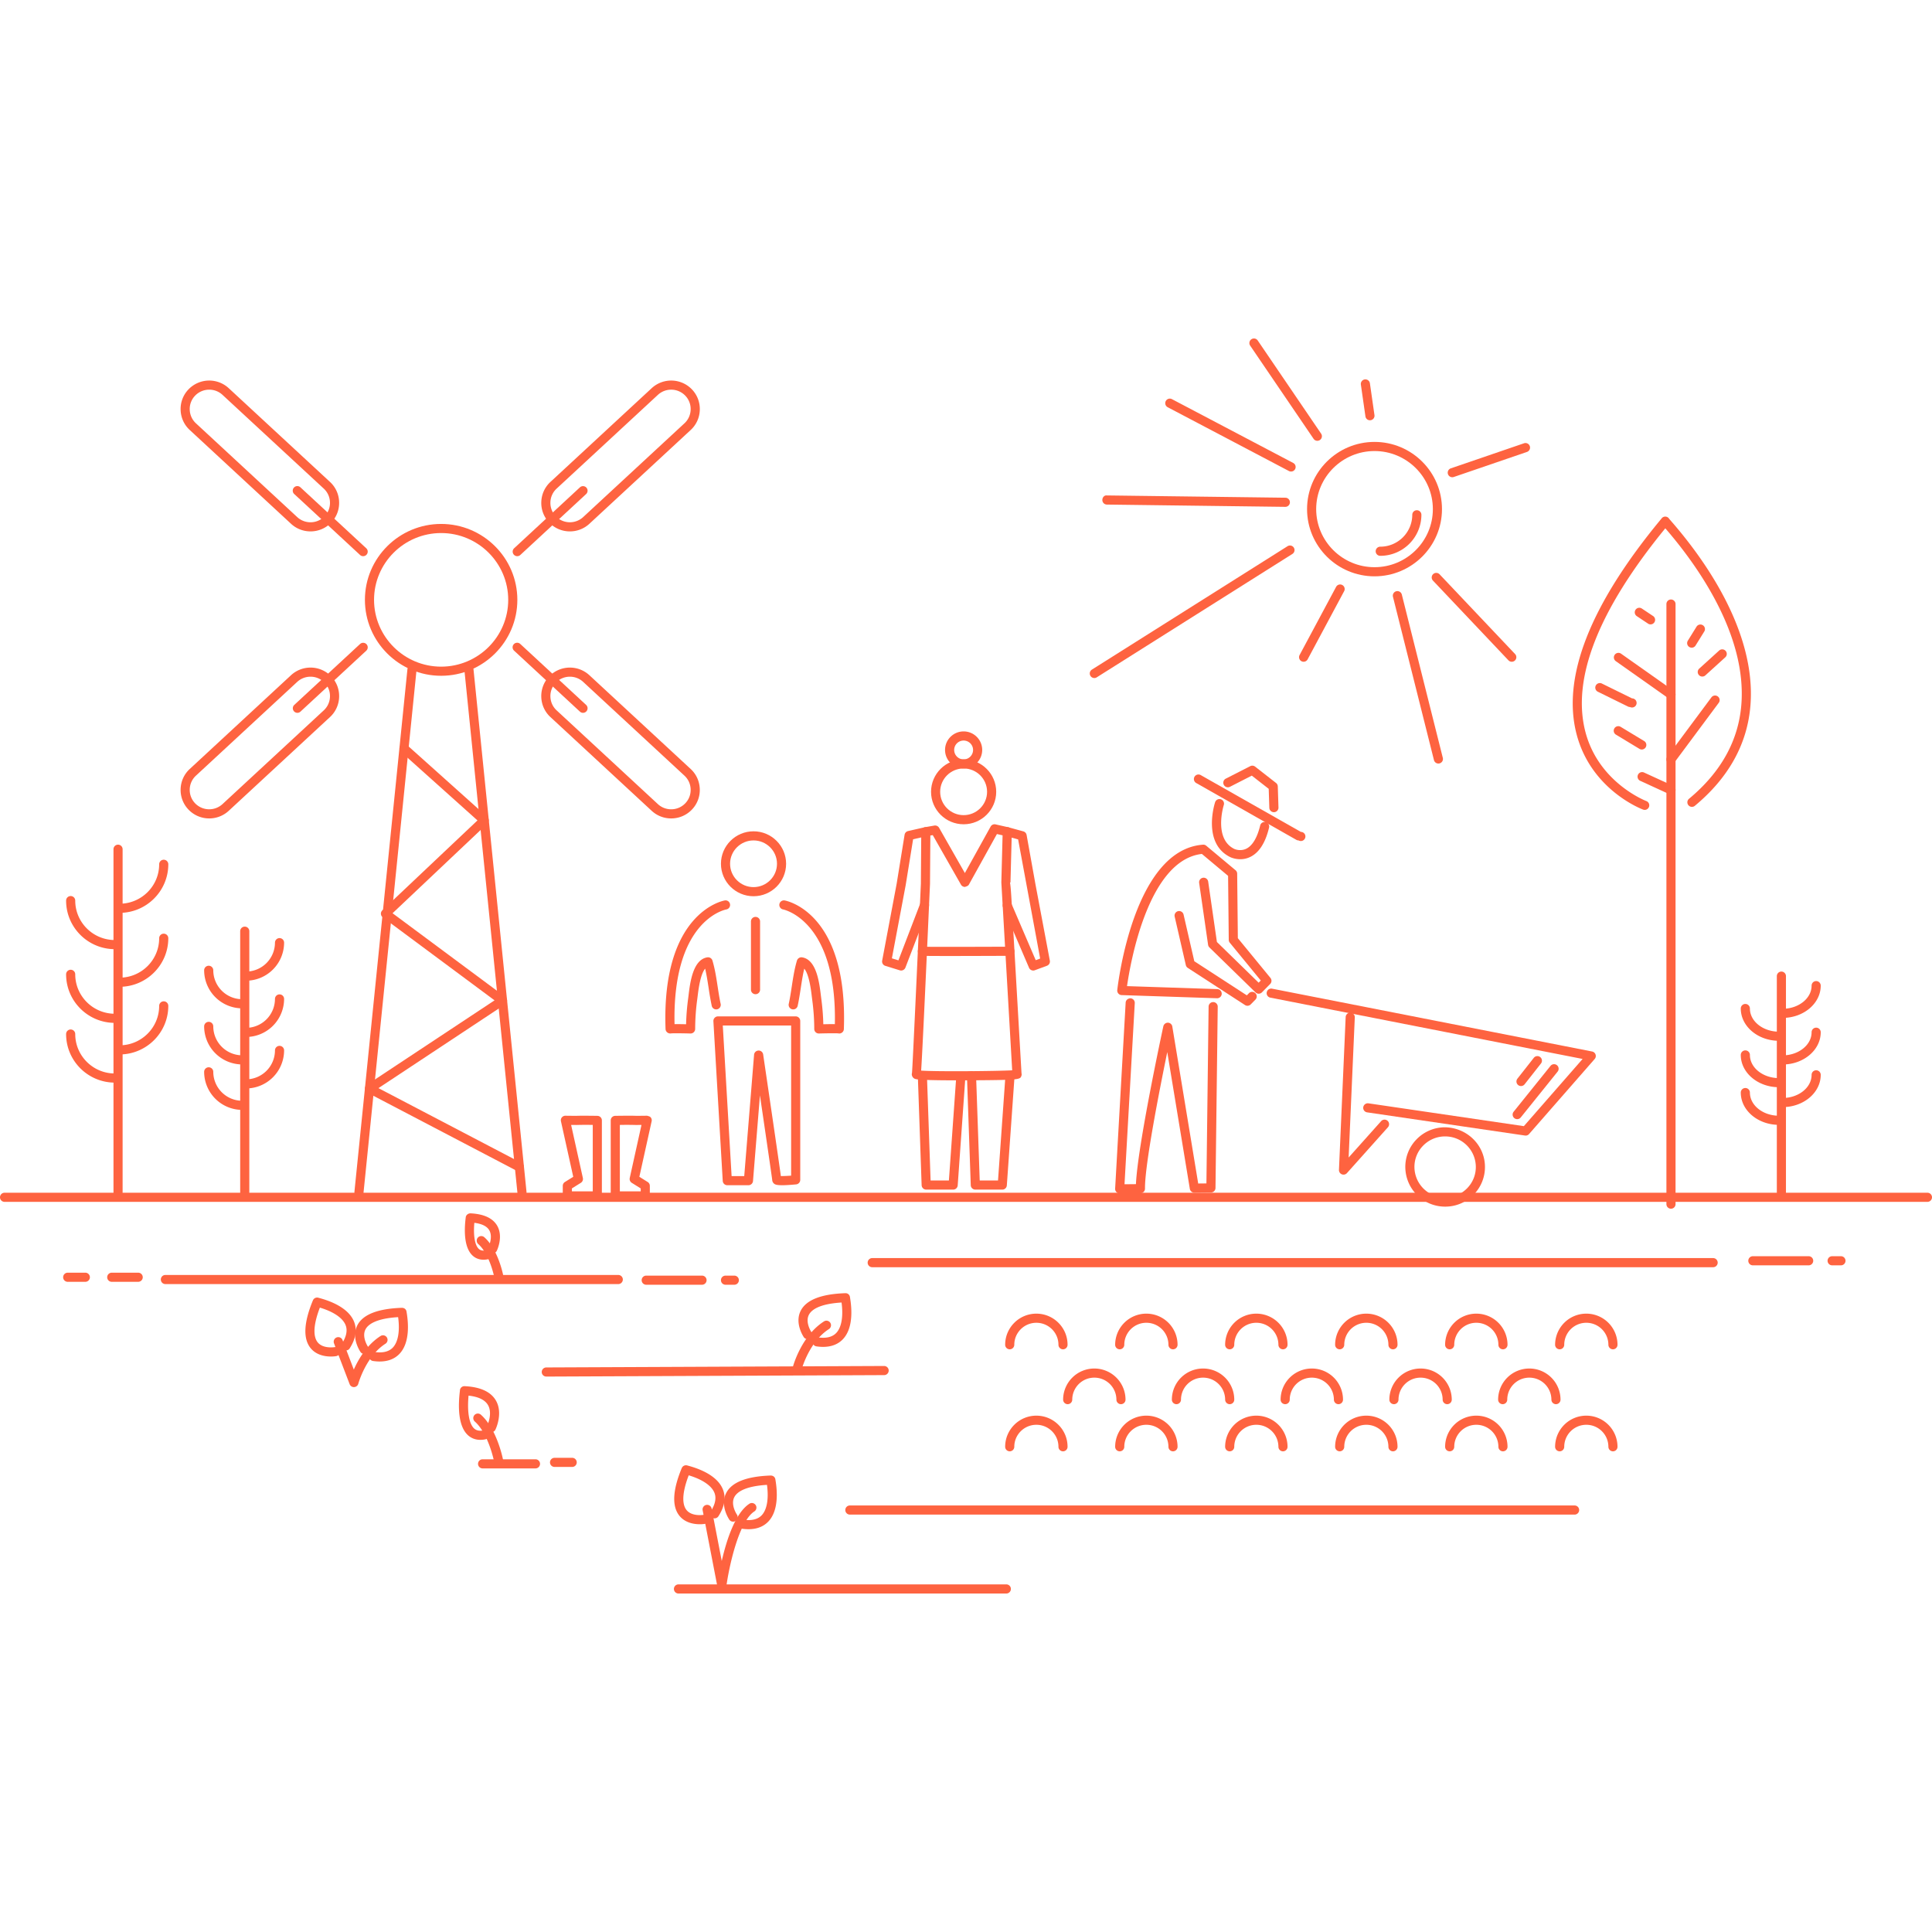 <?xml version="1.0" encoding="UTF-8" standalone="no"?>
<!DOCTYPE svg PUBLIC "-//W3C//DTD SVG 1.1//EN" "http://www.w3.org/Graphics/SVG/1.1/DTD/svg11.dtd">
<svg preserveAspectRatio="xMidYMid meet" id="comp-jrtawj76svgcontent" data-bbox="8.734 46.497 179.85 116.831" viewBox="8.734 46.497 179.85 116.831" height="200" width="200" xmlns="http://www.w3.org/2000/svg" data-type="color" role="img" aria-labelledby="comp-jrtawj76-svgtitle"><title id="comp-jrtawj76-svgtitle">Farmers Illustration</title>
    <g>
        <path d="M150.758 120.699a.43.43 0 0 1-.062-.004l-14.697-2.158a.425.425 0 0 1-.359-.482.431.431 0 0 1 .482-.359l14.468 2.125 5.469-6.256-29.073-5.708a.425.425 0 0 1 .164-.834l29.796 5.85a.425.425 0 0 1 .237.696l-6.107 6.985a.418.418 0 0 1-.318.145z" fill="#FE6340" data-color="1"></path>
        <path d="M133.803 124.334a.426.426 0 0 1-.425-.443l.625-14.237a.425.425 0 0 1 .849.037l-.573 13.048 3.024-3.383a.425.425 0 1 1 .634.567l-3.818 4.271a.426.426 0 0 1-.316.14z" fill="#FE6340" data-color="1"></path>
        <path d="M112.967 126.085a.424.424 0 0 1-.425-.449l.98-17.317c.013-.234.217-.395.448-.4a.426.426 0 0 1 .4.449l-.955 16.863 1.064-.011c.161-3.6 2.449-14.226 2.55-14.695a.434.434 0 0 1 .426-.335.425.425 0 0 1 .409.355l2.411 14.615.765-.008.203-16.46a.425.425 0 0 1 .425-.42h.005a.424.424 0 0 1 .419.43l-.208 16.876a.424.424 0 0 1-.42.42l-1.545.016h-.004a.424.424 0 0 1-.419-.355l-2.101-12.734c-.739 3.599-2.097 10.52-2.074 12.713a.427.427 0 0 1-.42.429l-1.931.02c0-.002-.001-.002-.003-.002z" fill="#FE6340" data-color="1"></path>
        <path d="M143.261 127.313a3.704 3.704 0 0 1-3.706-3.656 3.665 3.665 0 0 1 1.059-2.623 3.687 3.687 0 0 1 2.61-1.107c2.034.017 3.724 1.619 3.745 3.655v.001a3.662 3.662 0 0 1-1.06 2.623 3.687 3.687 0 0 1-2.61 1.107h-.038zm.001-6.537h-.03a2.85 2.85 0 0 0-2.013.854 2.814 2.814 0 0 0-.815 2.019 2.854 2.854 0 0 0 2.856 2.814h.03a2.85 2.85 0 0 0 2.013-.854 2.815 2.815 0 0 0 .816-2.018 2.855 2.855 0 0 0-2.857-2.815z" fill="#FE6340" data-color="1"></path>
        <path d="M122.049 107.915h-.015l-8.885-.294a.423.423 0 0 1-.408-.471c.059-.533 1.527-13.062 7.98-13.531a.413.413 0 0 1 .303.098l2.727 2.28c.096.08.151.197.152.322l.062 6.003 3.034 3.698a.425.425 0 0 1-.025.567l-.764.777a.425.425 0 0 1-.6.006l-4.291-4.186a.428.428 0 0 1-.124-.244l-.832-5.761a.424.424 0 1 1 .841-.121l.812 5.618 3.885 3.79.2-.203-2.886-3.519a.421.421 0 0 1-.096-.266l-.062-5.957-2.44-2.041c-4.986.568-6.649 10.092-6.968 12.306l8.416.278a.426.426 0 0 1-.016.851z" fill="#FE6340" data-color="1"></path>
        <path d="M124.861 108.615a.42.42 0 0 1-.231-.068l-5.324-3.457a.426.426 0 0 1-.183-.261l-1.039-4.515a.425.425 0 0 1 .828-.192l1 4.348 4.889 3.174.192-.195a.425.425 0 1 1 .606.596l-.436.443a.418.418 0 0 1-.302.127z" fill="#FE6340" data-color="1"></path>
        <path d="M124.187 94.972c-.517 0-.892-.179-.916-.19-2.629-1.276-1.474-4.96-1.423-5.116a.425.425 0 1 1 .809.261c-.01.031-.979 3.138.986 4.091.02.01.542.246 1.102-.021.577-.278 1.025-1.025 1.298-2.161a.425.425 0 1 1 .826.2c-.341 1.422-.938 2.343-1.773 2.735a2.128 2.128 0 0 1-.909.201z" fill="#FE6340" data-color="1"></path>
        <path d="M129.621 93.223a.427.427 0 0 1-.209-.055l-9.323-5.289a.427.427 0 0 1-.16-.58.428.428 0 0 1 .579-.16l9.323 5.289a.425.425 0 1 1-.21.795z" fill="#FE6340" data-color="1"></path>
        <path d="M127.32 90.595a.424.424 0 0 1-.424-.411l-.057-1.764-1.576-1.229-2.063 1.054a.427.427 0 0 1-.387-.758l2.305-1.177a.423.423 0 0 1 .455.044l1.947 1.519c.1.077.16.195.164.321l.063 1.963a.425.425 0 0 1-.411.438h-.016z" fill="#FE6340" data-color="1"></path>
        <path d="M149.969 119.169a.425.425 0 0 1-.33-.692l3.432-4.266a.425.425 0 0 1 .662.534l-3.432 4.266a.425.425 0 0 1-.332.158z" fill="#FE6340" data-color="1"></path>
        <path d="M150.324 116.088a.425.425 0 0 1-.333-.688l1.524-1.938a.425.425 0 1 1 .668.526l-1.524 1.938a.429.429 0 0 1-.335.162z" fill="#FE6340" data-color="1"></path>
        <path d="M136.688 68.638c-3.463 0-6.28-2.807-6.28-6.257 0-3.449 2.817-6.256 6.28-6.256s6.28 2.807 6.28 6.256c0 3.45-2.817 6.257-6.28 6.257zm0-11.663c-2.994 0-5.431 2.426-5.431 5.406 0 2.981 2.437 5.407 5.431 5.407s5.431-2.426 5.431-5.407-2.437-5.406-5.431-5.406z" fill="#FE6340" data-color="1"></path>
        <path d="M130.087 76.59a.425.425 0 0 1-.374-.625l3.407-6.361a.425.425 0 0 1 .749.4l-3.407 6.361a.424.424 0 0 1-.375.225z" fill="#FE6340" data-color="1"></path>
        <path d="M128.384 62.17h-.005l-16.608-.212a.424.424 0 0 1-.419-.431c.003-.234.176-.452.43-.419l16.608.212a.424.424 0 0 1-.006.85z" fill="#FE6340" data-color="1"></path>
        <path d="M110.605 78.106a.425.425 0 0 1-.227-.784l18.205-11.483a.425.425 0 1 1 .453.719l-18.205 11.483a.414.414 0 0 1-.226.065z" fill="#FE6340" data-color="1"></path>
        <path d="M131.366 56.021a.422.422 0 0 1-.352-.186l-5.914-8.692a.426.426 0 0 1 .703-.479l5.914 8.692a.426.426 0 0 1-.351.665z" fill="#FE6340" data-color="1"></path>
        <path d="M142.633 86.065a.425.425 0 0 1-.412-.321l-3.816-15.201a.425.425 0 1 1 .825-.207l3.816 15.201a.425.425 0 0 1-.413.528z" fill="#FE6340" data-color="1"></path>
        <path d="M149.464 76.59a.422.422 0 0 1-.309-.133l-7.027-7.422a.424.424 0 1 1 .618-.584l7.027 7.422a.424.424 0 0 1-.309.717z" fill="#FE6340" data-color="1"></path>
        <path d="M136.262 54.111a.424.424 0 0 1-.42-.364l-.426-2.969a.425.425 0 0 1 .841-.121l.426 2.969a.425.425 0 0 1-.421.485z" fill="#FE6340" data-color="1"></path>
        <path d="M143.928 59.413a.425.425 0 0 1-.138-.827l6.813-2.333a.425.425 0 1 1 .276.805l-6.813 2.333a.447.447 0 0 1-.138.022z" fill="#FE6340" data-color="1"></path>
        <path d="M128.916 58.883a.425.425 0 0 1-.197-.049l-11.285-5.938a.424.424 0 1 1 .396-.752l11.285 5.938a.424.424 0 0 1-.199.801z" fill="#FE6340" data-color="1"></path>
        <path d="M137.221 66.729a.425.425 0 1 1 0-.85 2.98 2.98 0 0 0 2.982-2.969.425.425 0 0 1 .85 0 3.83 3.83 0 0 1-3.832 3.819z" fill="#FE6340" data-color="1"></path>
        <path d="M188.159 126.869h-179a.425.425 0 1 1 0-.85h179a.425.425 0 1 1 0 .85z" fill="#FE6340" data-color="1"></path>
        <path d="M66.289 134.523H24.131a.425.425 0 1 1 0-.85h42.158a.425.425 0 1 1 0 .85z" fill="#FE6340" data-color="1"></path>
        <path d="M59.591 143.133a.424.424 0 0 1-.002-.85l31.446-.136h.002a.424.424 0 0 1 .002.85l-31.446.136h-.002z" fill="#FE6340" data-color="1"></path>
        <path d="M168.209 132.953h-78.28a.425.425 0 1 1 0-.85h78.28a.425.425 0 1 1 0 .85z" fill="#FE6340" data-color="1"></path>
        <path d="M74.085 134.585h-5.194a.425.425 0 1 1 0-.85h5.194a.425.425 0 1 1 0 .85z" fill="#FE6340" data-color="1"></path>
        <path d="M21.598 134.312h-2.46a.425.425 0 1 1 0-.85h2.46a.425.425 0 1 1 0 .85z" fill="#FE6340" data-color="1"></path>
        <path d="M58.581 151.682H53.66a.425.425 0 1 1 0-.85h4.921a.425.425 0 1 1 0 .85z" fill="#FE6340" data-color="1"></path>
        <path d="M77.092 134.585h-.82a.425.425 0 1 1 0-.85h.82a.425.425 0 1 1 0 .85z" fill="#FE6340" data-color="1"></path>
        <path d="M177.102 132.778h-5.194a.425.425 0 1 1 0-.85h5.194a.425.425 0 1 1 0 .85z" fill="#FE6340" data-color="1"></path>
        <path d="M180.108 132.778h-.82a.425.425 0 1 1 0-.85h.82a.425.425 0 1 1 0 .85z" fill="#FE6340" data-color="1"></path>
        <path d="M16.677 134.312h-1.64a.425.425 0 1 1 0-.85h1.64a.425.425 0 1 1 0 .85z" fill="#FE6340" data-color="1"></path>
        <path d="M61.998 151.545h-1.64a.425.425 0 1 1 0-.85h1.64a.425.425 0 1 1 0 .85z" fill="#FE6340" data-color="1"></path>
        <path d="M39.542 141.267c-.527 0-1.36-.12-1.899-.79-.708-.879-.634-2.372.22-4.437a.423.423 0 0 1 .534-.238c1.042.272 2.782.907 3.302 2.237.295.755.153 1.592-.423 2.486a.425.425 0 0 1-.714-.459c.42-.653.536-1.231.346-1.718-.261-.668-1.128-1.256-2.398-1.634-.74 1.938-.529 2.823-.207 3.227.502.628 1.57.454 1.582.451a.428.428 0 0 1 .492.346.423.423 0 0 1-.343.491c-.023.004-.215.038-.492.038z" fill="#FE6340" data-color="1"></path>
        <path d="M44.078 141.73c-.199 0-.408-.017-.627-.048a.425.425 0 0 1 .122-.841c.774.117 1.354-.021 1.721-.399.5-.513.679-1.539.502-2.842-2.086.128-2.809.688-3.043 1.149-.362.713.234 1.604.241 1.612a.425.425 0 0 1-.7.483c-.037-.054-.888-1.308-.301-2.474.508-1.011 1.905-1.562 4.152-1.638.236.004.394.14.432.347l.006.042c.18 1.056.316 2.892-.679 3.914-.452.462-1.064.694-1.826.695z" fill="#FE6340" data-color="1"></path>
        <path d="M41.679 144.113a.425.425 0 0 1-.397-.272l-1.455-3.802a.425.425 0 0 1 .794-.305l1.05 2.746c.424-.957 1.212-2.313 2.507-3.135a.426.426 0 0 1 .455.719c-1.832 1.16-2.537 3.709-2.544 3.734a.423.423 0 0 1-.389.313c-.007.002-.014.002-.021.002z" fill="#FE6340" data-color="1"></path>
        <path d="M73.879 156.879c-.527 0-1.36-.12-1.9-.79-.708-.88-.635-2.373.22-4.438a.428.428 0 0 1 .535-.238c1.044.274 2.783.91 3.301 2.238.295.755.152 1.592-.423 2.486a.424.424 0 1 1-.714-.459c.419-.653.536-1.231.346-1.718-.261-.667-1.127-1.255-2.398-1.635-.74 1.938-.529 2.824-.207 3.227.504.631 1.572.456 1.582.452a.43.43 0 0 1 .492.346.423.423 0 0 1-.343.491 2.807 2.807 0 0 1-.491.038z" fill="#FE6340" data-color="1"></path>
        <path d="M78.414 157.342c-.199 0-.409-.017-.628-.048a.425.425 0 0 1 .122-.841c.774.116 1.354-.021 1.722-.398.5-.514.679-1.539.502-2.842-2.086.128-2.809.688-3.043 1.149-.362.713.234 1.604.241 1.612a.425.425 0 0 1-.7.483c-.037-.054-.888-1.308-.301-2.474.508-1.011 1.905-1.562 4.152-1.638.232.005.393.14.432.347l.006.042c.18 1.056.316 2.892-.679 3.913-.452.461-1.064.695-1.826.695z" fill="#FE6340" data-color="1"></path>
        <path d="M75.931 163.012a.425.425 0 0 1-.417-.344l-1.37-7.088a.425.425 0 0 1 .835-.162l.943 4.882c.439-1.925 1.256-4.493 2.593-5.342a.426.426 0 0 1 .455.719c-1.503.952-2.399 5.353-2.618 6.967a.425.425 0 0 1-.409.368h-.012z" fill="#FE6340" data-color="1"></path>
        <path d="M85.356 140.369c-.199 0-.408-.017-.627-.048a.425.425 0 0 1 .122-.841c.777.117 1.354-.021 1.721-.399.5-.512.678-1.538.502-2.842-2.086.128-2.809.688-3.043 1.149-.362.713.234 1.604.241 1.612a.426.426 0 0 1-.7.483c-.037-.054-.888-1.308-.302-2.474.508-1.011 1.906-1.562 4.153-1.638a.41.41 0 0 1 .432.346l.006.044c.179 1.057.315 2.893-.68 3.913-.451.462-1.062.694-1.825.695z" fill="#FE6340" data-color="1"></path>
        <path d="M82.958 142.753a.426.426 0 0 1-.411-.536c.032-.117.795-2.892 2.911-4.233a.426.426 0 0 1 .455.719c-1.839 1.165-2.538 3.709-2.544 3.735a.427.427 0 0 1-.411.315z" fill="#FE6340" data-color="1"></path>
        <path d="M53.456 149.024c-.558 0-.933-.224-1.164-.437-.927-.855-.917-2.713-.747-4.12h.004a.416.416 0 0 1 .445-.44c1.444.069 2.418.513 2.894 1.318.704 1.192-.009 2.677-.04 2.739a.425.425 0 0 1-.763-.374c.005-.011.542-1.141.069-1.936-.283-.476-.888-.767-1.802-.868-.14 1.495.048 2.625.516 3.056.214.199.508.255.898.178a.425.425 0 0 1 .169.832 2.265 2.265 0 0 1-.479.052z" fill="#FE6340" data-color="1"></path>
        <path d="M55.151 151.409a.425.425 0 0 1-.417-.346c-.005-.025-.507-2.592-1.8-3.745a.425.425 0 0 1 .566-.635c1.509 1.348 2.046 4.104 2.068 4.222a.424.424 0 0 1-.417.504z" fill="#FE6340" data-color="1"></path>
        <path d="M53.748 132.255c-.487 0-.816-.196-1.019-.384-.797-.735-.792-2.312-.646-3.505h.003c0-.022.001-.045.004-.067.032-.216.228-.359.44-.362 1.233.06 2.067.441 2.478 1.137.608 1.029-.004 2.303-.031 2.356a.426.426 0 0 1-.496.221.426.426 0 0 1-.315.56c-.151.03-.29.044-.418.044zm-.858-3.436c-.103 1.193.047 2.088.416 2.428.104.095.289.213.69.131a.412.412 0 0 1 .201.007.426.426 0 0 1 .017-.328c.004-.01.437-.922.061-1.554-.219-.366-.684-.595-1.385-.684z" fill="#FE6340" data-color="1"></path>
        <path d="M55.167 134.249a.425.425 0 0 1-.417-.346c-.004-.021-.42-2.144-1.483-3.095a.425.425 0 1 1 .566-.633c1.279 1.143 1.733 3.471 1.752 3.569a.424.424 0 0 1-.418.505z" fill="#FE6340" data-color="1"></path>
        <path d="M155.313 155.982H87.849a.425.425 0 1 1 0-.85h67.464a.425.425 0 1 1 0 .85z" fill="#FE6340" data-color="1"></path>
        <path d="M102.413 163.328H71.894a.425.425 0 1 1 0-.85h30.519a.425.425 0 1 1 0 .85z" fill="#FE6340" data-color="1"></path>
        <path d="M107.69 140.595a.425.425 0 0 1-.425-.425c0-1.128-.922-2.045-2.055-2.045s-2.055.917-2.055 2.045a.425.425 0 0 1-.85 0c0-1.596 1.303-2.895 2.904-2.895s2.904 1.299 2.904 2.895a.422.422 0 0 1-.423.425z" fill="#FE6340" data-color="1"></path>
        <path d="M113.085 145.703a.425.425 0 0 1-.425-.425 2.052 2.052 0 0 0-2.055-2.045 2.052 2.052 0 0 0-2.055 2.045.425.425 0 0 1-.85 0 2.903 2.903 0 0 1 2.904-2.895 2.903 2.903 0 0 1 2.905 2.895.423.423 0 0 1-.424.425z" fill="#FE6340" data-color="1"></path>
        <path d="M123.208 145.703a.425.425 0 0 1-.425-.425 2.052 2.052 0 0 0-2.055-2.045 2.052 2.052 0 0 0-2.055 2.045.425.425 0 0 1-.85 0 2.903 2.903 0 0 1 2.905-2.895 2.903 2.903 0 0 1 2.904 2.895.423.423 0 0 1-.424.425z" fill="#FE6340" data-color="1"></path>
        <path d="M133.331 145.703a.425.425 0 0 1-.425-.425 2.052 2.052 0 0 0-2.055-2.045 2.052 2.052 0 0 0-2.055 2.045.425.425 0 0 1-.85 0 2.903 2.903 0 0 1 2.905-2.895 2.903 2.903 0 0 1 2.904 2.895.423.423 0 0 1-.424.425z" fill="#FE6340" data-color="1"></path>
        <path d="M143.455 145.703a.425.425 0 0 1-.425-.425 2.052 2.052 0 0 0-2.055-2.045 2.052 2.052 0 0 0-2.055 2.045.425.425 0 0 1-.85 0 2.903 2.903 0 0 1 2.904-2.895 2.903 2.903 0 0 1 2.905 2.895.423.423 0 0 1-.424.425z" fill="#FE6340" data-color="1"></path>
        <path d="M153.579 145.703a.425.425 0 0 1-.425-.425 2.052 2.052 0 0 0-2.055-2.045 2.052 2.052 0 0 0-2.055 2.045.425.425 0 0 1-.85 0 2.903 2.903 0 0 1 2.904-2.895 2.903 2.903 0 0 1 2.905 2.895c0 .235-.19.425-.424.425z" fill="#FE6340" data-color="1"></path>
        <path d="M117.929 140.595a.425.425 0 0 1-.425-.425 2.052 2.052 0 0 0-2.055-2.045 2.052 2.052 0 0 0-2.055 2.045.425.425 0 0 1-.85 0 2.903 2.903 0 0 1 2.905-2.895 2.903 2.903 0 0 1 2.904 2.895.424.424 0 0 1-.424.425z" fill="#FE6340" data-color="1"></path>
        <path d="M128.167 140.595a.425.425 0 0 1-.425-.425 2.052 2.052 0 0 0-2.055-2.045 2.052 2.052 0 0 0-2.055 2.045.425.425 0 0 1-.85 0 2.903 2.903 0 0 1 2.905-2.895 2.903 2.903 0 0 1 2.904 2.895.424.424 0 0 1-.424.425z" fill="#FE6340" data-color="1"></path>
        <path d="M138.406 140.595a.425.425 0 0 1-.425-.425 2.052 2.052 0 0 0-2.055-2.045 2.052 2.052 0 0 0-2.055 2.045.425.425 0 0 1-.85 0 2.903 2.903 0 0 1 2.905-2.895 2.903 2.903 0 0 1 2.904 2.895.424.424 0 0 1-.424.425z" fill="#FE6340" data-color="1"></path>
        <path d="M148.645 140.595a.425.425 0 0 1-.425-.425 2.052 2.052 0 0 0-2.055-2.045 2.052 2.052 0 0 0-2.055 2.045.425.425 0 0 1-.85 0 2.903 2.903 0 0 1 2.905-2.895 2.903 2.903 0 0 1 2.904 2.895.424.424 0 0 1-.424.425z" fill="#FE6340" data-color="1"></path>
        <path d="M158.884 140.595a.425.425 0 0 1-.425-.425 2.052 2.052 0 0 0-2.055-2.045 2.052 2.052 0 0 0-2.055 2.045.425.425 0 0 1-.85 0 2.903 2.903 0 0 1 2.905-2.895 2.903 2.903 0 0 1 2.904 2.895.424.424 0 0 1-.424.425z" fill="#FE6340" data-color="1"></path>
        <path d="M107.69 150.091a.425.425 0 0 1-.425-.425c0-1.128-.922-2.045-2.055-2.045s-2.055.917-2.055 2.045a.425.425 0 0 1-.85 0c0-1.596 1.303-2.895 2.904-2.895s2.904 1.299 2.904 2.895a.422.422 0 0 1-.423.425z" fill="#FE6340" data-color="1"></path>
        <path d="M117.929 150.091a.425.425 0 0 1-.425-.425 2.052 2.052 0 0 0-2.055-2.045 2.052 2.052 0 0 0-2.055 2.045.425.425 0 0 1-.85 0 2.903 2.903 0 0 1 2.905-2.895 2.903 2.903 0 0 1 2.904 2.895.424.424 0 0 1-.424.425z" fill="#FE6340" data-color="1"></path>
        <path d="M128.167 150.091a.425.425 0 0 1-.425-.425 2.052 2.052 0 0 0-2.055-2.045 2.052 2.052 0 0 0-2.055 2.045.425.425 0 0 1-.85 0 2.903 2.903 0 0 1 2.905-2.895 2.903 2.903 0 0 1 2.904 2.895.424.424 0 0 1-.424.425z" fill="#FE6340" data-color="1"></path>
        <path d="M138.406 150.091a.425.425 0 0 1-.425-.425 2.052 2.052 0 0 0-2.055-2.045 2.052 2.052 0 0 0-2.055 2.045.425.425 0 0 1-.85 0 2.903 2.903 0 0 1 2.905-2.895 2.903 2.903 0 0 1 2.904 2.895.424.424 0 0 1-.424.425z" fill="#FE6340" data-color="1"></path>
        <path d="M148.645 150.091a.425.425 0 0 1-.425-.425 2.052 2.052 0 0 0-2.055-2.045 2.052 2.052 0 0 0-2.055 2.045.425.425 0 0 1-.85 0 2.903 2.903 0 0 1 2.905-2.895 2.903 2.903 0 0 1 2.904 2.895.424.424 0 0 1-.424.425z" fill="#FE6340" data-color="1"></path>
        <path d="M158.884 150.091a.425.425 0 0 1-.425-.425 2.052 2.052 0 0 0-2.055-2.045 2.052 2.052 0 0 0-2.055 2.045.425.425 0 0 1-.85 0 2.903 2.903 0 0 1 2.905-2.895 2.903 2.903 0 0 1 2.904 2.895.424.424 0 0 1-.424.425z" fill="#FE6340" data-color="1"></path>
        <path d="M31.518 126.397a.425.425 0 0 1-.425-.425v-24.3a.425.425 0 0 1 .85 0v24.3c0 .235-.19.425-.425.425z" fill="#FE6340" data-color="1"></path>
        <path d="M31.292 108.854a3.552 3.552 0 0 1-3.554-3.541.425.425 0 0 1 .85 0 2.7 2.7 0 0 0 2.705 2.691.425.425 0 1 1-.001.85z" fill="#FE6340" data-color="1"></path>
        <path d="M31.292 114.076a3.552 3.552 0 0 1-3.554-3.541.425.425 0 0 1 .85 0 2.7 2.7 0 0 0 2.705 2.691.425.425 0 1 1-.001.85z" fill="#FE6340" data-color="1"></path>
        <path d="M31.292 118.308a3.552 3.552 0 0 1-3.554-3.542.425.425 0 0 1 .85 0 2.702 2.702 0 0 0 2.705 2.692.425.425 0 1 1-.001.85z" fill="#FE6340" data-color="1"></path>
        <path d="M31.626 106.281a.425.425 0 1 1 0-.85 2.701 2.701 0 0 0 2.705-2.691.425.425 0 0 1 .85 0 3.553 3.553 0 0 1-3.555 3.541z" fill="#FE6340" data-color="1"></path>
        <path d="M31.626 111.52a.425.425 0 1 1 0-.85 2.701 2.701 0 0 0 2.705-2.691.425.425 0 0 1 .85 0 3.553 3.553 0 0 1-3.555 3.541z" fill="#FE6340" data-color="1"></path>
        <path d="M31.626 116.312a.425.425 0 1 1 0-.85 2.701 2.701 0 0 0 2.705-2.691.425.425 0 0 1 .85 0 3.553 3.553 0 0 1-3.555 3.541z" fill="#FE6340" data-color="1"></path>
        <path d="M174.564 126.397a.425.425 0 0 1-.425-.425v-20.116a.425.425 0 0 1 .85 0v20.116c0 .235-.19.425-.425.425z" fill="#FE6340" data-color="1"></path>
        <path d="M174.337 111.875c-1.96 0-3.554-1.348-3.554-3.005a.425.425 0 0 1 .85 0c0 1.188 1.213 2.155 2.705 2.155a.425.425 0 1 1-.001.85z" fill="#FE6340" data-color="1"></path>
        <path d="M174.337 116.197c-1.96 0-3.554-1.348-3.554-3.004a.425.425 0 0 1 .85 0c0 1.188 1.213 2.154 2.705 2.154a.425.425 0 1 1-.001.85z" fill="#FE6340" data-color="1"></path>
        <path d="M174.337 119.7c-1.96 0-3.554-1.348-3.554-3.005a.425.425 0 0 1 .85 0c0 1.188 1.213 2.155 2.705 2.155a.425.425 0 1 1-.001.85z" fill="#FE6340" data-color="1"></path>
        <path d="M174.671 109.745a.425.425 0 1 1 0-.85c1.491 0 2.705-.967 2.705-2.155a.425.425 0 0 1 .85 0c0 1.657-1.595 3.005-3.555 3.005z" fill="#FE6340" data-color="1"></path>
        <path d="M174.671 114.081a.425.425 0 1 1 0-.85c1.491 0 2.705-.967 2.705-2.154a.425.425 0 0 1 .85 0c0 1.656-1.595 3.004-3.555 3.004z" fill="#FE6340" data-color="1"></path>
        <path d="M174.671 118.049a.425.425 0 1 1 0-.85c1.491 0 2.705-.967 2.705-2.155a.425.425 0 0 1 .85 0c0 1.657-1.595 3.005-3.555 3.005z" fill="#FE6340" data-color="1"></path>
        <path d="M164.286 127.507a.425.425 0 0 1-.425-.425V71.219a.425.425 0 0 1 .85 0v55.863c0 .234-.19.425-.425.425z" fill="#FE6340" data-color="1"></path>
        <path d="M161.841 90.38a.448.448 0 0 1-.148-.026c-.196-.073-4.819-1.853-6.182-6.97-1.418-5.327 1.234-12.093 7.88-20.108l.022-.03a.426.426 0 0 1 .711.049l.153.176c3.006 3.438 7.965 10.242 7.405 17.193-.29 3.593-2.038 6.74-5.196 9.354a.426.426 0 0 1-.542-.655c2.975-2.462 4.621-5.412 4.891-8.768.528-6.549-4.149-13.049-7.077-16.427-6.25 7.637-8.749 14.026-7.426 18.997 1.251 4.697 5.613 6.375 5.657 6.392a.425.425 0 0 1-.148.823z" fill="#FE6340" data-color="1"></path>
        <path d="M161.567 84.759a.416.416 0 0 1-.219-.062l-2.187-1.322a.424.424 0 1 1 .439-.727l2.187 1.322a.424.424 0 0 1 .144.583.423.423 0 0 1-.364.206z" fill="#FE6340" data-color="1"></path>
        <path d="M164.286 80.064a.43.43 0 0 1-.245-.077l-4.906-3.462a.426.426 0 0 1 .49-.696l4.906 3.462a.426.426 0 0 1-.245.773z" fill="#FE6340" data-color="1"></path>
        <path d="M166.214 75.28a.425.425 0 0 1-.361-.648l.82-1.322a.425.425 0 0 1 .722.447l-.82 1.322a.422.422 0 0 1-.361.201z" fill="#FE6340" data-color="1"></path>
        <path d="M164.286 86.106a.426.426 0 0 1-.341-.679l4.115-5.536a.426.426 0 0 1 .683.508l-4.115 5.536a.425.425 0 0 1-.342.171z" fill="#FE6340" data-color="1"></path>
        <path d="M162.386 73.112a.415.415 0 0 1-.235-.071l-1.065-.709a.425.425 0 0 1 .47-.707l1.065.709a.425.425 0 0 1-.235.778z" fill="#FE6340" data-color="1"></path>
        <path d="M160.473 80.805a.43.43 0 0 1-.187-.043l-2.81-1.382a.426.426 0 0 1-.194-.569.428.428 0 0 1 .569-.194l2.81 1.382a.425.425 0 1 1-.188.806z" fill="#FE6340" data-color="1"></path>
        <path d="M167.203 77.967a.424.424 0 0 1-.286-.74l1.852-1.681a.425.425 0 1 1 .572.629l-1.852 1.681a.42.42 0 0 1-.286.111z" fill="#FE6340" data-color="1"></path>
        <path d="M164.286 88.944a.43.43 0 0 1-.177-.038l-2.687-1.232a.425.425 0 0 1 .354-.773l2.687 1.232a.425.425 0 0 1-.177.811z" fill="#FE6340" data-color="1"></path>
        <path d="M19.723 126.397a.425.425 0 0 1-.425-.425v-31.93a.425.425 0 0 1 .85 0v31.931a.426.426 0 0 1-.425.424z" fill="#FE6340" data-color="1"></path>
        <path d="M19.425 103.345c-2.501 0-4.537-2.027-4.537-4.52a.425.425 0 0 1 .85 0c0 2.023 1.654 3.67 3.687 3.67a.425.425 0 1 1 0 .85z" fill="#FE6340" data-color="1"></path>
        <path d="M19.425 110.207c-2.501 0-4.537-2.027-4.537-4.52a.425.425 0 0 1 .85 0c0 2.023 1.654 3.67 3.687 3.67a.425.425 0 1 1 0 .85z" fill="#FE6340" data-color="1"></path>
        <path d="M19.425 115.768c-2.501 0-4.537-2.027-4.537-4.521a.425.425 0 0 1 .85 0c0 2.024 1.654 3.671 3.687 3.671a.425.425 0 1 1 0 .85z" fill="#FE6340" data-color="1"></path>
        <path d="M19.864 99.965a.425.425 0 1 1 0-.85c2.033 0 3.687-1.646 3.687-3.67a.425.425 0 0 1 .85 0c-.001 2.493-2.036 4.52-4.537 4.52z" fill="#FE6340" data-color="1"></path>
        <path d="M19.864 106.848a.425.425 0 1 1 0-.85c2.033 0 3.687-1.646 3.687-3.67a.425.425 0 0 1 .85 0c-.001 2.492-2.036 4.52-4.537 4.52z" fill="#FE6340" data-color="1"></path>
        <path d="M19.864 113.145a.425.425 0 1 1 0-.85c2.033 0 3.687-1.646 3.687-3.67a.425.425 0 0 1 .85 0c-.001 2.492-2.036 4.52-4.537 4.52z" fill="#FE6340" data-color="1"></path>
        <path d="M42.151 126.397a.425.425 0 0 1-.423-.468l4.933-48.637a.432.432 0 0 1 .466-.38.425.425 0 0 1 .38.466l-4.933 48.637a.426.426 0 0 1-.423.382z" fill="#FE6340" data-color="1"></path>
        <path d="M57.322 126.397a.425.425 0 0 1-.422-.382l-4.934-48.637a.426.426 0 0 1 .846-.086l4.934 48.637a.426.426 0 0 1-.38.466l-.044.002z" fill="#FE6340" data-color="1"></path>
        <path d="M57.084 124.051a.437.437 0 0 1-.197-.048l-13.956-7.302a.427.427 0 0 1-.037-.731l11.878-7.86-10.409-7.729a.426.426 0 0 1-.039-.649l8.858-8.372-7.126-6.386a.425.425 0 0 1 .567-.633l7.47 6.693a.424.424 0 0 1 .008.625L45.277 100l10.489 7.789a.424.424 0 0 1-.019.696l-11.783 7.797 13.318 6.968a.425.425 0 0 1-.198.801z" fill="#FE6340" data-color="1"></path>
        <path d="M49.799 77.896c-3.912 0-7.095-3.171-7.095-7.068s3.183-7.067 7.095-7.067 7.095 3.17 7.095 7.067-3.183 7.068-7.095 7.068zm0-13.287c-3.443 0-6.245 2.789-6.245 6.218s2.802 6.219 6.245 6.219 6.245-2.79 6.245-6.219-2.802-6.218-6.245-6.218z" fill="#FE6340" data-color="1"></path>
        <path d="M37.639 64.455c-.65 0-1.301-.234-1.813-.709l-9.43-8.731a2.627 2.627 0 0 1-.847-1.851 2.63 2.63 0 0 1 .709-1.905 2.676 2.676 0 0 1 3.767-.137l9.43 8.73a2.63 2.63 0 0 1 .847 1.85 2.632 2.632 0 0 1-.71 1.907 2.664 2.664 0 0 1-1.953.846zM28.21 51.262c-.488 0-.974.194-1.332.577a1.786 1.786 0 0 0-.481 1.294c.018.484.222.932.575 1.259l9.43 8.731c.735.68 1.886.638 2.568-.094.328-.352.499-.812.481-1.296s-.222-.931-.575-1.258l-9.43-8.73a1.81 1.81 0 0 0-1.236-.483z" fill="#FE6340" data-color="1"></path>
        <path d="M42.541 66.763a.422.422 0 0 1-.289-.113l-6.124-5.67a.425.425 0 1 1 .578-.623l6.124 5.67a.425.425 0 0 1-.289.736z" fill="#FE6340" data-color="1"></path>
        <path d="M61.786 64.455a2.663 2.663 0 0 1-1.953-.846 2.628 2.628 0 0 1-.709-1.906 2.637 2.637 0 0 1 .847-1.851l9.43-8.73a2.676 2.676 0 0 1 3.767.137c.483.518.736 1.194.71 1.905a2.637 2.637 0 0 1-.847 1.851l-9.43 8.731a2.666 2.666 0 0 1-1.815.709zm9.428-13.193c-.443 0-.887.16-1.237.483l-9.43 8.73a1.79 1.79 0 0 0-.575 1.258 1.79 1.79 0 0 0 .481 1.296 1.826 1.826 0 0 0 2.568.094l9.43-8.731c.353-.327.557-.774.575-1.258a1.787 1.787 0 0 0-.481-1.295 1.815 1.815 0 0 0-1.331-.577z" fill="#FE6340" data-color="1"></path>
        <path d="M56.883 66.763a.426.426 0 0 1-.289-.737l6.124-5.67a.426.426 0 0 1 .601.022.426.426 0 0 1-.023.601l-6.124 5.67a.418.418 0 0 1-.289.114z" fill="#FE6340" data-color="1"></path>
        <path d="M71.213 91.175c-.65 0-1.301-.234-1.813-.709l-9.43-8.73a2.631 2.631 0 0 1-.847-1.851 2.634 2.634 0 0 1 .709-1.906 2.677 2.677 0 0 1 3.767-.137l9.43 8.731c.521.481.821 1.139.847 1.851a2.631 2.631 0 0 1-.71 1.905 2.66 2.66 0 0 1-1.953.846zm-9.428-13.194c-.488 0-.974.194-1.332.577a1.79 1.79 0 0 0-.481 1.296c.018.483.222.931.575 1.258l9.43 8.73c.735.68 1.886.638 2.568-.094.328-.352.499-.811.481-1.295a1.795 1.795 0 0 0-.575-1.258l-9.43-8.731a1.819 1.819 0 0 0-1.236-.483z" fill="#FE6340" data-color="1"></path>
        <path d="M63.007 81.345a.422.422 0 0 1-.289-.113l-6.124-5.67a.425.425 0 1 1 .578-.623l6.124 5.67a.425.425 0 0 1-.289.736z" fill="#FE6340" data-color="1"></path>
        <path d="M28.211 91.175a2.663 2.663 0 0 1-1.953-.846 2.632 2.632 0 0 1-.709-1.905 2.633 2.633 0 0 1 .847-1.851l9.43-8.731a2.676 2.676 0 0 1 3.767.137c.484.519.736 1.195.71 1.907a2.637 2.637 0 0 1-.847 1.85l-9.43 8.73a2.669 2.669 0 0 1-1.815.709zm9.428-13.194c-.443 0-.887.16-1.237.483l-9.43 8.731a1.79 1.79 0 0 0-.575 1.259c-.018.483.153.942.481 1.294a1.826 1.826 0 0 0 2.568.094l9.43-8.73c.353-.327.557-.773.575-1.258s-.153-.944-.481-1.296a1.82 1.82 0 0 0-1.331-.577z" fill="#FE6340" data-color="1"></path>
        <path d="M36.417 81.345a.426.426 0 0 1-.289-.737l6.124-5.67a.427.427 0 0 1 .601.022.426.426 0 0 1-.023.601l-6.124 5.67a.418.418 0 0 1-.289.114z" fill="#FE6340" data-color="1"></path>
        <path d="M97.794 115.556c-1.787 0-3.58-.027-3.878-.134-.218-.077-.357-.335-.284-.555.048-.404.523-10.768.827-17.619l.035-4.841a.425.425 0 0 1 .351-.416l.867-.152a.43.43 0 0 1 .443.209l2.398 4.211 2.396-4.321a.418.418 0 0 1 .465-.208l1.179.267a.425.425 0 0 1 .331.426l-.125 4.716-.043-.002c.07.413.117 1.213.206 2.757l.865 15.008a.41.41 0 0 1-.014.247c-.126.336-.143.379-4.898.405l-1.121.002zm-3.31-.906c1.451.102 6.992.053 8.474-.027-.149-2.586-.984-17.095-1.008-17.46-.001-.016-.002-.032-.001-.049l.116-4.366-.527-.12-2.608 4.704c-.075.136-.233.173-.372.219a.423.423 0 0 1-.369-.215l-2.624-4.607-.224.039-.033 4.502c-.559 12.605-.751 16.282-.824 17.38z" fill="#FE6340" data-color="1"></path>
        <path d="M97.005 103.981c-1.239 0-2.239-.005-2.433-.018a.424.424 0 0 1-.396-.451c.016-.235.215-.426.452-.396.439.027 6.006.009 8.115-.001h.002a.424.424 0 0 1 .002.85c-.203.001-3.399.016-5.742.016z" fill="#FE6340" data-color="1"></path>
        <path d="M92.622 105.334a.417.417 0 0 1-.125-.019l-1.35-.417a.424.424 0 0 1-.292-.485l1.35-7.163.737-4.554a.424.424 0 0 1 .325-.346l1.557-.354a.425.425 0 0 1 .189.828l-1.278.291-.693 4.282-1.282 6.801.608.188 2.03-5.291a.425.425 0 0 1 .794.305l-2.173 5.662a.428.428 0 0 1-.397.272z" fill="#FE6340" data-color="1"></path>
        <path d="M104.918 105.334a.426.426 0 0 1-.391-.257l-2.419-5.635a.425.425 0 0 1 .781-.336l2.26 5.265.413-.153-2.051-11.089-1.125-.309a.423.423 0 0 1-.297-.522.428.428 0 0 1 .522-.298l1.384.38a.427.427 0 0 1 .306.335l.814 4.539 1.349 7.159a.425.425 0 0 1-.27.478l-1.129.417a.418.418 0 0 1-.147.026z" fill="#FE6340" data-color="1"></path>
        <path d="M98.438 91.719c-1.673 0-3.033-1.355-3.033-3.022s1.36-3.022 3.033-3.022c1.672 0 3.033 1.355 3.033 3.022s-1.361 3.022-3.033 3.022zm0-5.196c-1.204 0-2.184.975-2.184 2.173s.979 2.173 2.184 2.173c1.204 0 2.183-.975 2.183-2.173s-.979-2.173-2.183-2.173z" fill="#FE6340" data-color="1"></path>
        <path d="M78.88 98.418c-1.672 0-3.033-1.355-3.033-3.022s1.36-3.022 3.033-3.022c1.673 0 3.033 1.355 3.033 3.022s-1.36 3.022-3.033 3.022zm0-5.195c-1.204 0-2.183.975-2.183 2.173s.979 2.173 2.183 2.173c1.204 0 2.184-.975 2.184-2.173s-.98-2.173-2.184-2.173z" fill="#FE6340" data-color="1"></path>
        <path d="M98.438 86.523c-.954 0-1.729-.773-1.729-1.724s.775-1.724 1.729-1.724 1.729.773 1.729 1.724-.775 1.724-1.729 1.724zm0-2.597a.878.878 0 0 0-.879.874.879.879 0 0 0 1.758 0 .878.878 0 0 0-.879-.874z" fill="#FE6340" data-color="1"></path>
        <path d="M64.339 126.737h-2.792a.425.425 0 0 1-.425-.425v-.933c0-.146.076-.283.2-.36l.775-.483-1.144-5.169a.422.422 0 0 1 .415-.516h.004l1.019.011c.322-.023 1.678-.005 1.954 0a.424.424 0 0 1 .418.425v7.026a.423.423 0 0 1-.424.424zm-2.367-.849h1.942v-6.182a32.277 32.277 0 0 0-1.512.005l-.502-.005 1.093 4.94a.425.425 0 0 1-.19.452l-.831.518v.272z" fill="#FE6340" data-color="1"></path>
        <path d="M68.803 126.737h-2.792a.425.425 0 0 1-.425-.425v-7.026c0-.232.187-.422.418-.425.276-.005 1.633-.023 1.954 0l1.019-.011c.135.045.253.057.334.157s.113.232.085.359l-1.144 5.169.775.483c.125.077.2.214.2.36v.933a.423.423 0 0 1-.424.426zm-2.367-.849h1.942v-.271l-.831-.518a.424.424 0 0 1-.19-.452l1.093-4.94-.502.005a32.289 32.289 0 0 0-1.512-.005v6.181z" fill="#FE6340" data-color="1"></path>
        <path d="M97.464 125.729h-2.51a.426.426 0 0 1-.425-.41l-.354-10.175a.424.424 0 0 1 .41-.439.438.438 0 0 1 .439.41l.339 9.765h1.704l.68-9.604c.016-.234.232-.424.454-.394.234.017.411.22.394.454l-.708 9.998a.422.422 0 0 1-.423.395z" fill="#FE6340" data-color="1"></path>
        <path d="M102.038 125.729h-2.511a.426.426 0 0 1-.425-.41l-.354-10.175a.424.424 0 0 1 .41-.439.438.438 0 0 1 .439.41l.339 9.765h1.704l.679-9.604c.016-.234.222-.424.454-.394.234.017.411.22.394.454l-.707 9.998a.421.421 0 0 1-.422.395z" fill="#FE6340" data-color="1"></path>
        <path d="M81.549 125.32c-.597 0-.699-.092-.781-.166a.485.485 0 0 1-.15-.337c-.02-.206-.582-4.058-1.141-7.863l-.646 7.975a.426.426 0 0 1-.424.391h-1.969a.424.424 0 0 1-.424-.4l-.87-14.869a.427.427 0 0 1 .424-.449h7.236c.235 0 .425.19.425.425v14.792a.425.425 0 0 1-.383.423c-.59.056-1.003.078-1.297.078zm-.124-.85c.224-.002.591-.015.955-.042V110.45h-6.361l.82 14.02h1.176l.916-11.3a.426.426 0 0 1 .845-.029c.673 4.566 1.459 9.923 1.649 11.329z" fill="#FE6340" data-color="1"></path>
        <path d="M79.065 107.539a.425.425 0 0 1-.425-.425v-6.348a.425.425 0 0 1 .85 0v6.348c0 .235-.19.425-.425.425z" fill="#FE6340" data-color="1"></path>
        <path d="M73.022 111.196h-.012c-.756-.021-1.665-.03-1.816-.007a.448.448 0 0 1-.343-.092.425.425 0 0 1-.161-.311c-.39-10.787 5.266-11.932 5.507-11.975a.42.42 0 0 1 .494.343.424.424 0 0 1-.341.493c-.218.042-5.028 1.088-4.823 10.679.323-.008.734.001 1.076.009.018-.785.083-1.6.195-2.425l.035-.279c.141-1.164.404-3.33 1.755-3.525a.426.426 0 0 1 .468.3c.236.792.363 1.626.486 2.433.083.542.165 1.083.28 1.609a.425.425 0 0 1-.83.182 26.817 26.817 0 0 1-.291-1.663c-.092-.602-.186-1.219-.325-1.809-.453.544-.626 1.972-.7 2.576l-.037.291a20.634 20.634 0 0 0-.192 2.746.426.426 0 0 1-.425.425z" fill="#FE6340" data-color="1"></path>
        <path d="M86.864 111.196a.458.458 0 0 1-.083-.008c-.146-.024-1.056-.013-1.812.008a.424.424 0 0 1-.437-.425c0-.881-.065-1.805-.193-2.747l-.036-.29c-.073-.604-.247-2.032-.7-2.575-.139.589-.233 1.206-.325 1.808-.086.561-.171 1.12-.291 1.663a.425.425 0 0 1-.83-.182c.115-.526.197-1.067.28-1.609.123-.807.25-1.641.486-2.433a.432.432 0 0 1 .468-.3c1.352.195 1.614 2.362 1.755 3.525l.035.278c.112.826.178 1.641.195 2.426.341-.008.752-.018 1.075-.009.205-9.659-4.77-10.669-4.82-10.679a.424.424 0 1 1 .151-.836c.241.043 5.897 1.188 5.507 11.975a.422.422 0 0 1-.162.318.415.415 0 0 1-.263.092z" fill="#FE6340" data-color="1"></path>
    </g>
</svg>